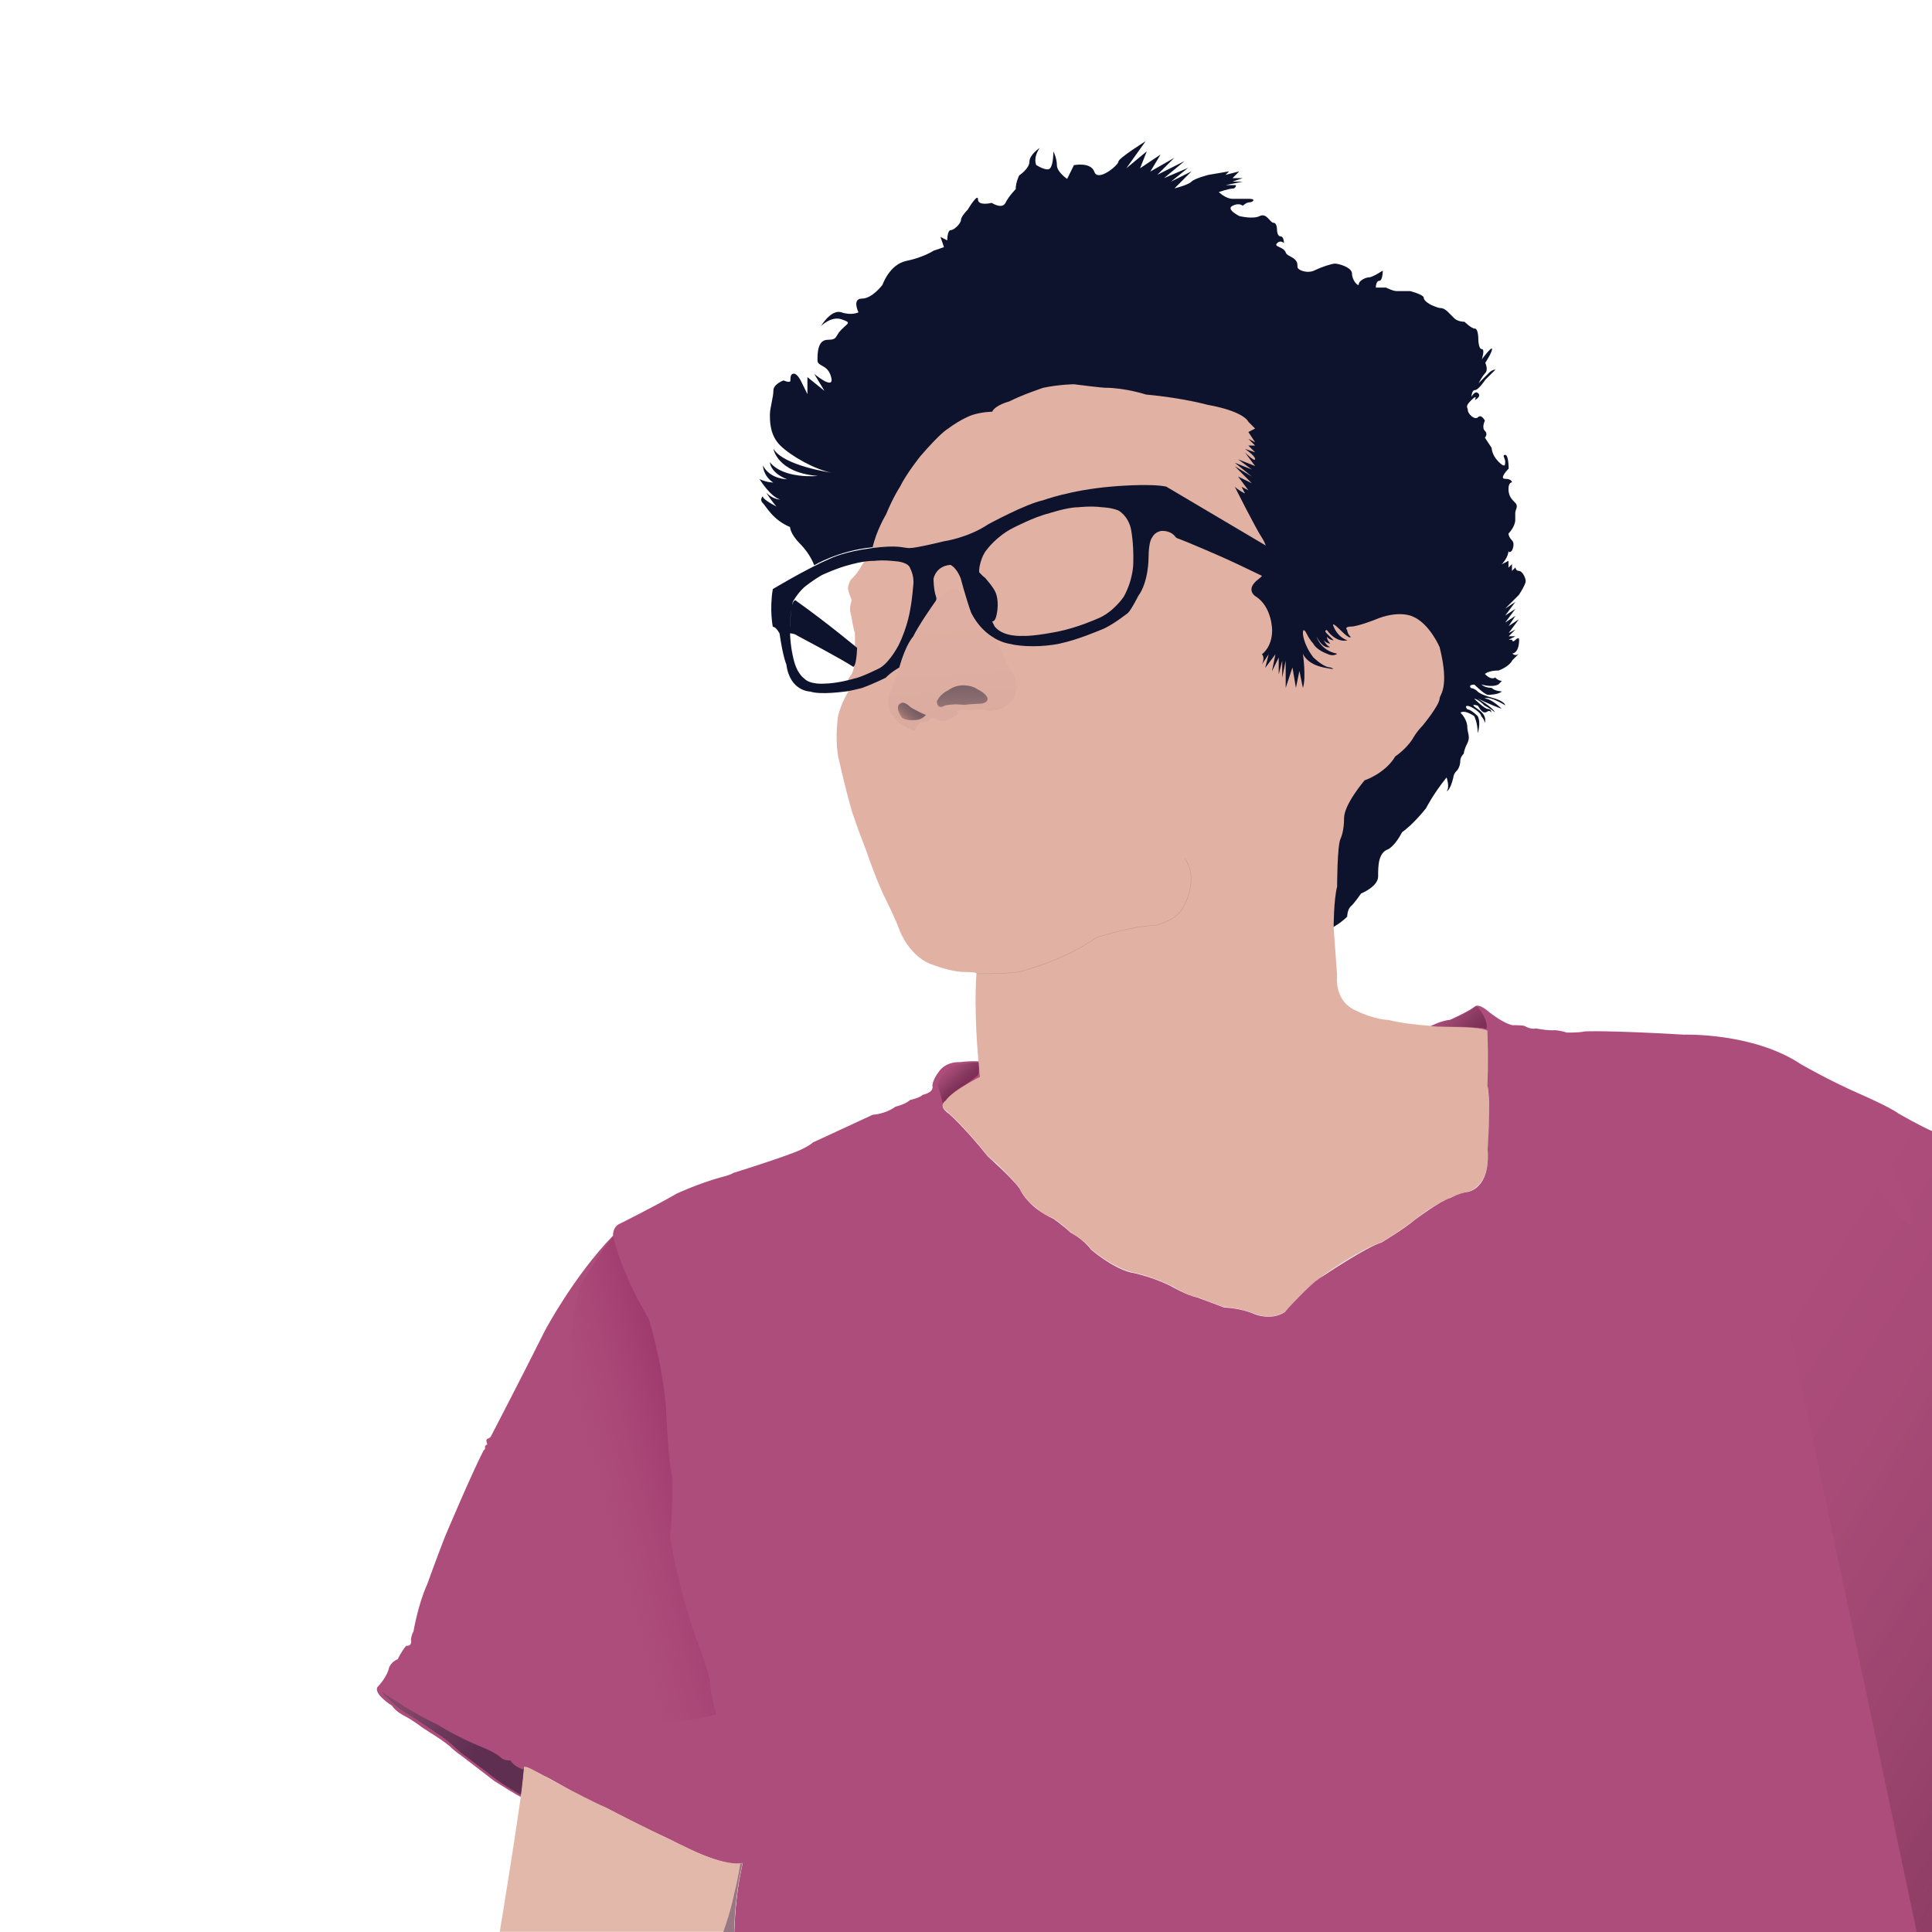 <?xml version="1.0" encoding="utf-8"?>
<!-- Generator: Adobe Illustrator 26.4.1, SVG Export Plug-In . SVG Version: 6.00 Build 0)  -->
<svg version="1.1" id="Layer_1" xmlns="http://www.w3.org/2000/svg" xmlns:xlink="http://www.w3.org/1999/xlink" x="0px" y="0px"
	 viewBox="0 0 999 999" style="enable-background:new 0 0 999 999;" xml:space="preserve">
<style type="text/css">
	.st0{fill:#0D132C;}
	.st1{fill:#E1B2A4;}
	.st2{opacity:0.14;fill:none;stroke:#000000;stroke-width:0.25;stroke-miterlimit:10;enable-background:new    ;}
	.st3{fill:url(#SVGID_1_);}
	.st4{fill:url(#SVGID_00000135667800816326788040000014578287434664956561_);}
	.st5{fill:url(#SVGID_00000146491948139276061940000016924487998147170954_);}
	.st6{fill:#AD4D7B;}
	.st7{fill:#E2B8AB;}
	.st8{fill:#987785;}
	.st9{fill:url(#SVGID_00000098910279336410874210000008640939273900474554_);}
	.st10{fill:url(#SVGID_00000090288921979113903250000005558951269616622987_);}
	.st11{fill:url(#SVGID_00000065074771766834285610000004362182871076394383_);}
	.st12{fill:url(#SVGID_00000088844164184285411820000009927102242953781410_);}
	.st13{fill:url(#SVGID_00000010284472627993732610000015856119409699680905_);}
</style>
<g>
	<g id="Face">
		<path class="st0" d="M703.8,462c0,0,8.8-3.5,8.8-8.8s0-12.4,5.3-14.1c0,0,3.5-1.8,7.1-8.8c0,0,5.3-3.5,12.4-12.4
			c0,0,3.5-7.1,10.6-15.9c0,0,1.8,5.3,0,7.1c0,0,1.8,0,3.5-7.1c0,0,0-1.8,1.8-3.5c0,0,1.8-1.8,1.8-5.3c0,0,0-1.8,1.8-3.5
			c0,0,0-1.8,1.8-5.3c1.8-3.5,0-5.3,0-8.8c0,0,0-3.5-3.5-7.1c0,0,1.8-1.8,7.1,1.8c0,0,1.8,3.5,1.8,8.8c0,0,1.8-5.3,0-8.8
			c0,0-3.5-3.5-5.3-3.5c0,0-1.8-1.8,0-1.8s7.1,3.5,7.1,5.3c0,0,1.8,1.8,1.8,3.5c0,0,1.8-3.5-3.5-7.1c-5.3-3.5,0-1.8,0-1.8
			s1.8,3.5,3.5,3.5s1.8-1.8,3.5,0c0,0,0-1.8-1.8-1.8s-7.1-5.3-7.1-5.3s1.8,0,5.3,3.5c0,0,3.5,1.8,5.3,3.5c0,0,0-1.8-8.8-7.1
			c0,0,7.1,3.5,12.4,5.3c0,0-5.3-5.3-8.8-5.3c0,0,1.8-1.8,10.6,3.5c0,0,0-1.8-5.3-3.5c0,0-6.9-1.7-8.8-3.5c0,0,0,0-0.1-0.1
			c-1.8-1.8-3.5-1.8-3.5-1.8s-1.8-1.8,1.8-1.8c0,0,5.3,5.3,7.1,5.3c0,0,5.3,0,7.1-1.8c0,0-3.5,0-5.3-1.8c0,0-3.5,0-5.3-1.8
			c0,0,5.3,1.8,8.8,0l1.8-1.8c0,0-1.8,0-3.5-1.8c0,0-1.8,1.8-5.3-1.8c0,0,1.8-1.8,7.1-1.8c0,0,5.3-1.8,7.1-5.3c0,0,1.8-1.8,3.5-3.5
			c0,0-1.8,1.8-3.5,0c0,0,3.5,0,3.5-7.1c0,0,0-1.8-1.8,0s-1.8,0-1.8,0h-1.8l3.5-1.8h-3.5l3.5-3.5l-3.5,1.8l5.3-7.1l-5.3,3.5l3.5-5.3
			l-5.3,3.5l5.3-7.1l-5.3,3.5l5.3-7.1l-5.3,3.5l7.1-7.1c0,0,3.5-5.3,3.5-7.1s-1.8-5.3-3.5-5.3s-1.8-1.8-1.8-1.8l-1.8,1.8v-3.5
			l-1.8,1.8v-3.5l-3.5,1.8c0,0,3.5-3.5,3.5-7.1c0,0,0,1.8,1.8,0c0,0,1.8-3.5,0-5.3s-1.8-3.5-1.8-3.5s3.5-3.5,3.5-7.1v-3.5
			c0-1.8,1.8-3.5,0-5.3c-1.8-1.8-3.5-3.5-3.5-7.1s1.8-3.5,1.8-3.5s0-1.8-3.5-1.8s1.8-5.3,1.8-5.3s0-7.1-1.8-7.1s0,1.8,0,3.5
			s0,3.5-3.5,0s-3.5-7.1-3.5-7.1l-3.5-5.3c0,0,1.8-1.8,0-3.5s0-5.3,0-5.3s-1.8-3.5-3.5-1.8c-1.8,1.8-5.3-1.8-5.3-3.5
			s-1.8-1.8,1.8-5.3c3.5-3.5,1.8,0,1.8,0s3.5-1.8,1.8-3.5c-1.8-1.8-3.5,1.8-3.5,1.8s0-3.5,1.8-3.5s5.3-5.3,5.3-5.3l5.3-5.3
			c0,0-1.8,0-3.5,1.8l-5.3,5.3c0,0,1.8-3.5,3.5-5.3s0-5.3,0-5.3s3.5-5.3,3.5-7.1s-5.3,5.3-5.3,5.3s1.8-5.3,0-5.3s-1.8-5.3-1.8-5.3
			s0-5.3-1.8-5.3s-5.3-3.5-5.3-3.5s-3.5,0-5.3-1.8c-1.8-1.8-3.5-3.5-3.5-3.5s-1.8-1.8-3.5-1.8s-5.3-1.8-5.3-1.8s-3.5-1.8-3.5-3.5
			s-7.1-3.5-7.1-3.5h-7.1c-1.8,0-5.3-1.8-5.3-1.8h-5.3c0,0,0-3.5,1.8-3.5s1.8-5.3,1.8-5.3s-5.3,3.5-7.1,3.5s-5.3,1.8-5.3,3.5
			s-3.5-1.8-3.5-5.3s-7.1-5.3-8.8-5.3s-7.1,1.8-10.6,3.5c-3.5,1.8-8.8,0-8.8-1.8s0-3.5-3.5-5.3s-1.8-1.8-3.5-3.5s-5.3-1.8-3.5-3.5
			c1.8-1.8,3.5,0,3.5,0s0-3.5-1.8-3.5s-1.8-3.5-1.8-3.5s0-3.5-1.8-3.5s-3.5-5.3-7.1-3.5s-10.6,0-10.6,0s-7.1-3.5-3.5-5.3
			s5.3,0,5.3,0s1.8-1.8,3.5-1.8s3.5-1.8,0-1.8h-8.8c-3.5,0-7.1-3.5-7.1-3.5s5.3-1.8,7.1-1.8s1.8-1.8,1.8-1.8h-5.3l8.8-1.8h-5.3
			l5.3-1.8h-5.3l3.5-3.5l-7.1,1.8l1.8-1.8l-10.6,1.8c0,0-7.1,1.8-8.8,3.5c-1.8,1.8-8.8,3.5-8.8,3.5l8.8-8.8l-10.6,5.3l8.8-7.1
			l-12.4,5.3l10.6-8.8l-14.1,7.1l8.8-8.8l-12.4,7.1l5.3-8.8l-10.6,7.1l3.5-8.8l-10.6,8.8L592.4,73c0,0-14.1,8.8-14.1,10.6
			s-10.6,10.6-12.4,5.3c-1.8-5.3-10.6-3.5-10.6-3.5l-3.5,7.1c0,0-5.3-3.5-5.3-7.1s-1.8-7.1-1.8-7.1s0,7.1-1.8,8.8s-7.1-1.8-7.1-1.8
			s-1.8-3.5,1.8-8.8c0,0-5.3,3.5-5.3,7.1s-5.3,7.1-5.3,7.1s-1.8,3.5-1.8,7.1c0,0-3.5,3.5-5.3,7.1c-1.8,3.5-7.1,0-7.1,0
			s-7.1,1.8-7.1-1.8s-5.3,5.3-5.3,5.3s-3.5,3.5-3.5,5.3s-3.5,5.3-5.3,5.3s-1.8,5.3-1.8,5.3l-3.5-1.8l1.8,5.3l-5.3,1.8
			c0,0-5.3,3.5-14.1,5.3c-8.8,1.8-12.4,12.4-12.4,12.4s-5.3,7.1-10.6,7.1s-1.8,7.1-1.8,7.1s-3.5,1.8-8.8,0s-10.6,7.1-10.6,7.1
			s5.3-5.3,10.6-3.5c5.3,1.8,3.5,1.8,0,5.3s-1.8,5.3-7.1,5.3s-5.3,7.1-5.3,10.6s5.3,1.8,7.1,8.8c1.8,7.1-8.8-1.8-8.8-1.8l5.3,8.8
			l-8.8-7.1v8.8l-3.5-7.1c0,0-1.8-3.5-3.5-3.5s-1.8,1.8-1.8,3.5s-3.5,0-3.5,0s-5.3,1.8-5.3,5.3s-1.8,8.8-1.8,12.4s0,10.6,5.3,15.9
			s17.7,12.4,26.5,14.1c0,0-24.8-3.5-30-12.4c0,0,1.8,12.4,23,14.1c0,0-17.7,1.8-24.8-7.1c0,0,0,5.3,8.8,8.8c0,0-8.8,0-12.4-7.1
			c0,0,0,5.3,5.3,8.8c0,0-3.5,0-7.1-1.8c0,0,5.3,8.8,10.6,10.6c0,0-3.5,0-7.1-3.5c0,0,3.5,5.3,5.3,7.1c0,0-7.1-3.5-7.1-5.3l0,0l0,0
			c0,0-1.8,1.8,0,3.5c1.8,1.8,5.3,8.8,14.1,12.4c0,0,0,3.5,5.3,8.8s7.2,11,7.2,11s12.2-7.5,29.9-9.3c17.7-1.8,63.6,76,63.6,76
			l70.7,83.1l99,35.4l5.3,1.8c0,0,3.5-1.8,7.1-5.3c0,0,0-3.5,1.8-5.3C700.3,467.2,703.8,461.9,703.8,462"/>
		<path class="st1" d="M504.9,503.5c0,0-1.8,19.4,1.8,53c0,0-14.1,7.1-17.7,12.4c0,0-3.5,1.8,0,5.3c0,0,8,6.2,22.1,23.9
			c0,0,7.1,5.3,15.9,15.9c0,0,1.8,5.3,8.8,10.6c0,0,3.5,3.5,8.8,5.3c0,0,5.3,3.5,8.8,7.1c0,0,8.8,5.3,10.6,8.8
			c0,0,12.4,10.6,23,12.4c0,0,8.8,1.8,19.5,7.1c0,0,8.8,5.3,12.4,5.3c0,0,8.8,3.5,14.1,5.3c0,0,7.1,0,15.9,3.5
			c0,0,12.4,5.3,19.5-5.3c0,0,5.3-7.1,17.7-15.9c0,0,17.7-12.4,28.3-15.9c0,0,8.8-5.3,15.9-10.6c0,0,14.1-12.4,30-15.9
			c0,0,10.5-3.5,8.9-21c0-0.1,0-0.2,0-0.2c0,0,1.8-15.9,0-33.6v-28.3c0,0-3.5-1.8-17.7-1.8c0,0-19.5,0-33.6-3.5c0,0-7.1,0-17.7-5.3
			s-8.8-17.7-8.8-17.7l-1.8-24.8c0,0,0-14.1,1.8-21.2c0,0,0-21.2,1.8-24.8c0,0,1.8-3.5,1.8-10.6s10.6-19.5,10.6-19.5
			s10.6-3.5,15.9-12.4c0,0,5.3-3.5,8.8-8.8c0,0,1.8-3.5,5.3-7.1c0,0,8.8-10.6,8.8-14.1c0-1.8,5.3-5.3,0-26.5c0,0-5.3-12.4-14.1-15.9
			c0,0-7.1-3.5-19.5,1.8c0,0-8.8,3.5-12.4,3.5c0,0-3.5,0-1.8,1.8c0,0,0,1.8,1.8,3.5c0,0,0,1.8-5.3-3.5c-5.3-5.3-3.5-1.8-3.5-1.8
			s1.8,5.3,7.1,7.1c0,0-5.3,1.8-10.6-5.3c0,0-1.8,0,0,1.8l3.5,3.5c0,0-1.8,0-3.5-1.8c0,0,0,1.8,1.8,3.5c0,0-1.8,0-3.5-1.8
			c0,0,1.8,3.5,3.5,3.5c0,0-3.5,1.8-7.1-5.3c0,0,1.8,7.1,10.6,8.8c0,0-1.8,1.8-5.3,0c0,0-5.3-1.8-7.1-5.3c0,0-1.8-1.8-3.5-5.3
			c0,0-1.8-3.5-1.8,0c0,0,0,5.3,5.3,12.4c0,0,5.3,5.3,8.8,5.3c0,0,5.3,1.8-3.5,0c-8.8-1.8-10.6-7.1-10.6-7.1s1.8,12.4,0,17.7
			l-1.8-8.8l-1.8,8.8l-1.8-10.6l-3.5,10.6v-14.1l-1.8,8.8v-8.8l-1.8,7.1V340l-3.5,7.1l1.8-8.8l-5.3,7.1l1.8-7.1l-3.5,5.3
			c0,0,1.8-3.5,0-5.3c0,0,5.3-3.5,5.3-12.4c0,0,0-12.4-8.8-17.7c0,0-5.3-3.5,1.8-8.8s5.3-15.9,1.8-21.2
			c-3.5-5.3-14.1-26.5-14.1-26.5s1.8,1.8,5.3,3.5l-1.8-3.5l3.5,1.8l-5.3-7.1l7.1,3.5l-8.8-8.8l8.8,5.3l-8.8-7.1l8.8,3.5l-7.1-5.3
			l8.8,3.5l-5.3-7.1c0,0,5.3,5.3,5.3,3.5s-5.3-5.3-5.3-5.3l5.3,1.8l-3.5-3.5h3.5l-3.5-3.5l3.5,1.8l-3.5-5.3l3.5-1.8l-3.5-3.5
			c0,0-1.8-5.3-21.2-8.8c0,0-12.4-3.5-31.8-5.3c0,0-10.6-3.5-21.2-3.5c0,0-1.8,0-15.9-1.8c0,0-7.1,0-15.9,1.8c0,0-10.6,3.5-17.7,7.1
			c0,0-7.1,1.8-8.8,5.3c0,0-5.3,0-10.6,1.8c0,0-5.3,1.8-12.4,7.1c0,0-3.5,1.8-14.1,14.1c0,0-7.1,8.8-10.6,15.9c0,0-3.5,5.3-7.1,14.1
			c0,0-5.3,8.8-7.1,17.7c0,0-1.8,3.5-5.3,8.8c-0.6,0.9-1.8,3.5-5.3,7.1c0,0-1.8,1.8-1.8,5.3c0,0.5,1.7,4.8,1.8,5.3
			c0.3,1.6-1.8,3.5,0,8.8c0,0,0,1.8,1.8,8.8V340c0,0,0,5.3-1.8,8.8c0,0-1.8,1.8-1.8,3.5v5.3l0,0c0,0-3.5,5.3-5.3,12.4
			c0,0-1.8,10.6,0,21.2c0,0,3.5,15.9,7.1,28.3c0,0,3.5,10.6,7.1,19.5c0,0,5.3,15.9,10.6,26.5c5.3,10.6,7.1,15.9,7.1,15.9
			s5.3,14.1,17.7,17.7c0,0,8.8,3.5,15.9,3.5S504.9,503.6,504.9,503.5L504.9,503.5z"/>
		<path class="st1" d="M446.7,290.7c0,0-1.6,2.4-2.3,3.7c0,0-1.1,1.8-2,2.8c0,0-0.5,0.6-1.4,1.5c0,0-1.3,1.1-1.6,2.1
			c0,0-1.2,2.9-0.9,3.9s0.7,2.9,1.8,5.3c0,0,0,1-0.5,2.6c0,0-0.5,2.2-0.1,3.8c0,0,0.2,1.5,0.6,2.4c0,0,0.6,4.8,1.8,8.8v12.7
			c0,0,0,4.9-1.8,8.5c0,0-1.8,1.8-1.8,3.4c0,0,6.5-2,10.4-3.8c0,0,4.8-2.1,5.7-2.7c0,0,2.4-1.2,4.3-3.6c0,0,3.4-4.1,4-5.4
			c0,0,3.2-5.4,3.4-6.7c0,0,1.8-4.8,2.2-6c0,0,1.6-5.2,1.9-7.5c0,0,1.4-8.3,1.5-10.5c0,0,0.3-3.8,0.4-4.4c0,0,0-3-0.7-5.2
			c0,0-0.8-2.4-1.5-3.3c0,0-1.1-1.4-3.9-2.1c0,0-4.8-0.9-8.6-0.9c0,0-3.8,0-5.3,0.2C452.3,290.3,447.9,290.3,446.7,290.7
			L446.7,290.7z"/>
		<path id="glass" class="st0" d="M695,309.9c-15.9-12.4-35.4-24.8-35.4-24.8L603,251.6c-8.8-1.8-28.3,0-28.3,0
			c-21.2,1.8-35.4,7.1-35.4,7.1c-8.8,1.8-28.3,12.4-28.3,12.4c-10.6,7.1-23,8.8-23,8.8s-14.1,3.5-17.7,3.5s-5.3-1.8-19.5,0
			c-14.1,1.8-21.2,5.3-21.2,5.3c-12.4,5.3-30,15.9-30,15.9c-1.8,10.6,0,19.5,0,19.5c1.8,0,3.5,3.5,3.5,3.5
			c1.8,12.4,3.5,15.9,3.5,15.9c1.8,14.1,12.4,14.1,12.4,14.1c5.3,1.8,17.7,0,17.7,0c1.8,0,8.8-1.8,8.8-1.8
			c5.3-1.8,12.4-5.3,12.4-5.3c3.5-3.5,7.1-5.3,7.1-5.3c3.5-12.4,7.1-15.9,7.1-15.9c2.9-5.9,9.5-15.4,11.7-18.5
			c0.4-0.6,0.5-1.3,0.3-2c-1.4-3.7-1.4-9.6-1.4-9.6c1.8-7.1,8.8-7.1,8.8-7.1c3.5,1.8,5.3,7.1,5.3,7.1c1.8,7.1,5.3,17.7,5.3,17.7
			c7.1,14.1,19.4,15.9,19.4,15.9c7.1,1.8,17.7,1.8,26.5,0c0.1,0,0.2,0,0.3-0.1c8.8-1.8,20.9-7,20.9-7c5.3-1.8,14.1-8.8,14.1-8.8
			c1.8-1.8,5.3-8.8,5.3-8.8c5.3-7.1,5.3-19.5,5.3-19.5c0-8.8,1.8-10.6,1.8-10.6c1.8-3.5,5.3-3.5,5.3-3.5c4.1,0,6.1,2.1,6.8,3.1
			c0.2,0.3,0.5,0.5,0.9,0.7c5.8,2.1,20.6,8.6,20.6,8.6c12.4,5.3,37.1,17.7,37.1,17.7c8.8,3.5,14.1,1.8,14.1,1.8
			c1.8,0,23,14.1,23,14.1c3.5,3.5,3.5,0,3.5,0L695,309.9L695,309.9z M408.4,324.6c0,0,0-4.7,0.9-9.9
			C409.2,315.2,408.5,320.2,408.4,324.6C408.4,324.6,408.4,324.6,408.4,324.6L408.4,324.6z M472.3,301.9c0,0-0.6,7.8-1.5,12.4
			c0,0-1.2,9.3-6.1,19.2c0,0-4.3,8.6-9.7,11.9c0,0-9.7,4.9-13.4,5.5c0,0-8.2,2.5-15.5,2.6c0,0-7.3,0.6-10.3-2.7c0,0-4-2.5-5.7-11
			c0,0-1.3-5-1.6-12.3c0,0,2.3,0,3.8,1.2c0,0,22.6,11.9,28.9,16.1c0,0,1.6,0.2,2-9.8c0,0-15.3-12.8-31.2-24.1c0,0-1.4-1.9-2.4,2
			c0.1-0.6,0.2-1.2,0.4-1.8c0,0,2.1-4,5.9-7.5c0,0,4.1-3.4,9.2-6.3c0,0,8-3.7,14.1-5.2c0,0,7.2-2.2,13-2.1c0,0,4-0.6,10.8,0.2
			c0,0,5.5,0.2,7.3,2.9C470.3,293.4,472.7,296.9,472.3,301.9L472.3,301.9z M586,291.2c0,0,0.1,8.2-4.9,17.3c0,0-5.5,8.4-14.1,11.6
			c0,0-10,4.5-20.1,6.5c0,0-12.3,2.5-18,2.2c0,0-10.2,0.8-14.6-4.9c0,0-0.5-1-1.3-2.6c0.8,0.1,1.7-0.6,2.3-3.3
			c1.6-7.3-0.5-11.6-0.5-11.6c-1-2.7-5.6-7.8-5.6-7.8c-0.5-0.2-1.7-1.4-2.9-2.7c0-0.7,0-1.5,0.1-2.2c0,0,0.8-5.9,3.8-9.4
			c0,0,5-7,13.8-11.4c0,0,11-5.7,18.2-7.4c0,0,9.6-3.2,15.2-3.2c0,0,6.9-0.8,12.5,0c0,0,4.5,0.1,8.3,1.6c0,0,4.8,2.4,6.5,9.2
			C584.7,273.1,586.3,279.9,586,291.2L586,291.2z"/>
		<path class="st2" d="M504.9,503.5c0,0,12,0.1,20.4-0.7c0.7-0.1,1.4-0.2,2.1-0.4c4.7-1.2,22.8-6.3,37.5-16.3
			c1.2-0.8,2.5-1.5,3.9-1.9c5.1-1.5,18-5.2,26.5-5.6c1.1,0,2.1-0.2,3.2-0.4c3.6-1,11.5-3.8,14.2-10.8c0,0,7.2-13.2,0-23.4"/>
		<g id="Nose">
			
				<linearGradient id="SVGID_1_" gradientUnits="userSpaceOnUse" x1="509.133" y1="295.381" x2="486.673" y2="762.961" gradientTransform="matrix(1 0 0 -1 0 1000)">
				<stop  offset="0" style="stop-color:#7A4B4B"/>
				<stop  offset="4.000000e-02" style="stop-color:#825352"/>
				<stop  offset="0.24" style="stop-color:#AA7B74"/>
				<stop  offset="0.4" style="stop-color:#C2938A"/>
				<stop  offset="0.49" style="stop-color:#CC9D92"/>
				<stop  offset="0.58" style="stop-color:#D3A498"/>
				<stop  offset="0.77" style="stop-color:#DDAEA1"/>
				<stop  offset="1" style="stop-color:#E1B2A4"/>
			</linearGradient>
			<path class="st3" d="M488,307.1c0,0-6.3,6.9-8.3,10c-2,3-5.4,8.6-7.5,12.3c0,0-4.1,4.7-7.1,15.9c0,0-2.7,5.9-3,8.7
				c0,0-1.1,3.4-2.4,4.9c0,0-1,3.5,0,7c0,0-0.6,2.4,5.6,8c0,0,4,3.1,7.6,3.8c0,0,2.5-5.5,4.5-4.2c0,0,3.3-0.5,3.6-1.8
				c0,0,2.3-0.7,4.7,0.9c0,0,3.8,0.8,7.1-1.7c0,0,4-1.5,2-3c0,0-0.1-1.4,4-0.9c0,0,4.2,0.5,6.4-0.4c0,0,3.5,0.1,6.5,1.1
				c0,0,5.5-0.6,7.2-1.8c0,0,5.9-3.2,5.9-7.5c0,0,3.7-5.5-4.5-15.4c0,0-4.3-11.8-6.6-13.3c0,0-6.6-3.2-11.5-12.7c0,0-3.4-8.8-6-11
				C496.3,306,494.1,302.4,488,307.1L488,307.1z"/>
			
				<linearGradient id="SVGID_00000067233764141277094990000010618938155041020329_" gradientUnits="userSpaceOnUse" x1="467.763" y1="628.408" x2="477.613" y2="639.238" gradientTransform="matrix(1 0 0 -1 0 1000)">
				<stop  offset="0" style="stop-color:#7A4B4B;stop-opacity:0.5"/>
				<stop  offset="0.12" style="stop-color:#52353E;stop-opacity:0.5"/>
				<stop  offset="0.27" style="stop-color:#2E2133;stop-opacity:0.5"/>
				<stop  offset="0.43" style="stop-color:#18142C;stop-opacity:0.5"/>
				<stop  offset="0.61" style="stop-color:#11112A;stop-opacity:0.5"/>
			</linearGradient>
			<path style="fill:url(#SVGID_00000067233764141277094990000010618938155041020329_);" d="M466.7,363.3c0,0,1.9,0.1,4,2.3
				c0,0,3.8,2.4,8.1,4.1c0,0-1.8,2.1-4.4,2.5c0,0-5.3,0.9-8-1.1C466.5,371.2,461.4,364.6,466.7,363.3L466.7,363.3z"/>
			
				<linearGradient id="SVGID_00000160874367242456481460000013772448151639043237_" gradientUnits="userSpaceOnUse" x1="497.681" y1="632.07" x2="497.121" y2="658.29" gradientTransform="matrix(1 0 0 -1 0 1000)">
				<stop  offset="0" style="stop-color:#5A4355;stop-opacity:0.5"/>
				<stop  offset="0.3" style="stop-color:#31273D;stop-opacity:0.5"/>
				<stop  offset="0.61" style="stop-color:#11112A;stop-opacity:0.5"/>
			</linearGradient>
			<path style="fill:url(#SVGID_00000160874367242456481460000013772448151639043237_);" d="M484.4,362.8c0,0,1.3-3.7,5.8-5.8
				c0,0,3.7-3,8.6-2.6c0,0,3.9,0,6.8,2.1c0,0,4.3,2,5,4.5c0,0,0.7,2-2.8,2.8c0,0-5.8,0.2-9.1,0.7c0,0-4.4-0.5-6.1-0.2
				c0,0-3.4,0.2-4.2,0.6C488.3,364.9,484.9,367.3,484.4,362.8z"/>
		</g>
	</g>
	<g id="body">
		<path class="st6" d="M384,963.5c0,0-7.5,3.7-38.1-12.6c0,0-13.4-6-32.5-16.1c0,0-11.5-4.5-17.3-8.3c0,0-12.1-7.2-14.8-8.2
			c0,0-7.2-4.1-10.3-4.5c0,0-0.2,7.3-1.7,15.3c0,0-0.3,0.3-13.6-8.1c0,0-13.1-10.1-16.7-12.8c0,0-4.2-2.9-6.6-5.4
			c0,0-3.6-2.9-7.3-5.2c0,0-4-2.5-7-4.5c0,0-4.4-3.5-9.1-5.9c0,0-4.3-2.1-6.3-5.2c0,0-9.7-6-7.5-9.7c0,0,3.9-3.8,5.7-8.8
			c0,0,0.2-3.6,4.8-5.6c0,0,1.6-3.6,4.3-6.9c0,0,3.3,0.5,2.5-3.2c0,0,0.2-2.5,1.3-4.2c0,0,2.4-14.2,7.1-24.4c0,0,4.7-13.1,9.1-24.4
			c0,0,13.9-33,20.1-44.9c0,0,0.9-0.3,0.7-1.5c0,0-0.2-1.1,1.2-1.5c0,0-1.1-2.4,0-2.9c0,0,1.2-0.3,1.8-1.2c0,0,15.6-30,28-54.8
			c0,0,14.8-28,35.2-49.1c0,0-0.4-4.5,3.6-6.2c0,0,18.1-9,29.3-15.5c0,0,11.3-5.3,23.4-8.6c0,0,4.1-0.9,5.9-2.1
			c0,0,18.7-5.8,29.1-9.7c0,0,8.2-2.7,12.1-6.1c0,0,16.1-7.4,30.9-14.3c0,0,6.3-0.2,11.8-4.2c0,0,4.6-0.9,7.5-3.4
			c0,0,5.2-1.2,6.5-2.7c0,0,6.1-1.1,5-4.8c0,0,0.2-3.2,3.5-7.3c0,0,2.9-5,10.9-4.8c0,0,4.4-0.7,9.5-0.4c0,0,0.4,4.1,0.5,5.6
			c0,0,0.1,1.4,0.2,2.4c0,0-15.1,7.7-17.7,12.4c0,0-4.6,2.4,1.8,6.8c0,0,8.2,7.2,20,22c0,0,12,10.6,16.2,16.3
			c4.2,5.7,0.2,0.4,0.2,0.4s4.1,9.6,17.5,15.5c0,0,5.7,4,8.8,7.1c0,0,6.8,3.5,10.6,8.8c0,0,10.4,9.1,20.3,11.8c0,0,9.4,1.5,20.6,6.9
			c0,0,9.4,5.4,13.9,6c0,0,8.4,3.2,14.1,5.3c0,0,8.2,0.1,15.9,3.5c0,0,8.5,3.5,15.5-1.2c0,0,12.9-14.9,19.6-18.5
			c0,0,22.4-15.1,30.3-17.4c0,0,11.9-7.1,17.6-12c0,0,12.5-9.4,18.1-11.1c0,0,4.3-2.4,8.9-3.1c0,0,11.9-1.4,10.3-22.1
			c0,0,1.8-24.4-0.1-33c0,0,0.5-10.1,0-28.3c0,0-2.6-1.7-15.4-1.8c0,0-10.1-0.1-14-0.5c0,0,5.3-2.8,10.1-3.3c0,0,8.8-3.8,13-7
			c0,0,1.6-1.5,6.2,2.2c0,0,7.4,6.3,13,7.6c0,0,5.2-0.1,6.6,0.5c0,0,2.5,1.8,5.8,1.2c0,0,5.8,1.2,10,0.9c0,0,3.6,0.4,5.6,1.2
			c0,0,6,0.2,9.6-0.6c0,0,12-0.6,51.2,1.7c0,0,35.5-1.2,60.3,15.2c0,0,14.1,8.3,32,16.1c0,0,13.8,6,18.6,9.5c0,0,11.8,6.8,18.1,9.4
			l2,1V999H379.7C379.7,999,380.1,979.3,384,963.5L384,963.5z"/>
		<path class="st7" d="M258.4,999c0,0,12.2-73.7,12.6-85.3c0,0,0.5-0.9,5.4,1.9c0,0,24,13.3,37,19.1c0,0,12.5,6.5,24,12.1
			c0,0,9.6,4.6,20.1,9.7c0,0,17.3,8.6,26.5,6.8c0,0-2.4,11.7-3,17.3c0,0-1.1,9.6-1,10.4c0,0-0.2,5.4-0.4,7.9H258.4L258.4,999z"/>
		<path class="st8" d="M382.8,963.7c0,0-1.1,7.4-3.2,15.8c0,0-1.7,8.7-5.6,19.5h5.6c0,0,0-18,4.3-35.5
			C384,963.4,383.2,963.6,382.8,963.7L382.8,963.7z"/>
		
			<linearGradient id="SVGID_00000067954269455928405060000010091852941653335723_" gradientUnits="userSpaceOnUse" x1="206.92" y1="116.58" x2="270.12" y2="78.74" gradientTransform="matrix(1 0 0 -1 0 1000)">
			<stop  offset="0" style="stop-color:#5A4355;stop-opacity:0.5"/>
			<stop  offset="0.3" style="stop-color:#31273D;stop-opacity:0.5"/>
			<stop  offset="0.61" style="stop-color:#11112A;stop-opacity:0.5"/>
		</linearGradient>
		<path style="fill:url(#SVGID_00000067954269455928405060000010091852941653335723_);" d="M269.4,927.8c0,0,0.3,0.7-2-0.8
			c0,0-8.2-4.5-15.2-10.3c0,0-8.5-6.5-14-10.5c0,0-7.6-7.2-11.1-9.1c0,0-10.9-7.6-17.1-11.3c0,0-3.9-2.2-7.2-5.5
			c0,0-5.1-4.5-5.5-5.3c0,0,5.2,3,11.6,7.3c0,0,8,5.1,17.4,9.5c0,0,8.8,5.8,23.1,11.7c0,0,6.3,2.4,9.5,5.2c0,0,1.4,1.8,5.1,1.6
			c0,0,1,2.5,5.9,4.5c0,0,0.6,0.3,0.9-0.2c0,0-0.5,5.5-0.9,8.6C270,923.1,269.5,927.3,269.4,927.8L269.4,927.8z"/>
		
			<linearGradient id="SVGID_00000121977226934652129700000013269298179045742497_" gradientUnits="userSpaceOnUse" x1="299.63" y1="225.28" x2="377.89" y2="246.1" gradientTransform="matrix(1 0 0 -1 0 1000)">
			<stop  offset="0" style="stop-color:#AD4D7B;stop-opacity:0"/>
			<stop  offset="0.31" style="stop-color:#A54273;stop-opacity:0.28"/>
			<stop  offset="0.99" style="stop-color:#932861;stop-opacity:0.99"/>
			<stop  offset="1" style="stop-color:#932861"/>
		</linearGradient>
		<path style="fill:url(#SVGID_00000121977226934652129700000013269298179045742497_);" d="M317.1,639.5c0,0,3.7,18.1,18.3,42.3
			c0,0,6.3,19.4,8.9,44.9c0,0,1.1,28.6,3.2,36.3c0,0,0.5,22-1.1,31c0,0,3.7,25.7,13.5,53.2c0,0,7.5,18,7.5,26c0,0,1.7,10.3,3.1,13.1
			c0,0-54.7,19.2-69.5-32.1c0,0-22.4-77.2-4.6-132.5c0,0-4.3-34.7,4.3-58.1C300.8,663.5,310.3,647.3,317.1,639.5L317.1,639.5z"/>
		
			<linearGradient id="SVGID_00000085243959471476589900000009210669400949691561_" gradientUnits="userSpaceOnUse" x1="488.635" y1="449.095" x2="501.545" y2="434.565" gradientTransform="matrix(1 0 0 -1 0 1000)">
			<stop  offset="0" style="stop-color:#000000;stop-opacity:0"/>
			<stop  offset="0.14" style="stop-color:#040103;stop-opacity:3.000000e-02"/>
			<stop  offset="0.3" style="stop-color:#12040B;stop-opacity:0.11"/>
			<stop  offset="0.46" style="stop-color:#28091A;stop-opacity:0.24"/>
			<stop  offset="0.63" style="stop-color:#48102F;stop-opacity:0.43"/>
			<stop  offset="0.81" style="stop-color:#701949;stop-opacity:0.67"/>
			<stop  offset="0.98" style="stop-color:#A12469;stop-opacity:0.97"/>
			<stop  offset="1" style="stop-color:#A7266D"/>
		</linearGradient>
		<path style="fill:url(#SVGID_00000085243959471476589900000009210669400949691561_);" d="M487.5,570.6c0,0-1.3-5.8-2.5-8.7
			c-0.1-0.1-0.5-3.2,4.1-8c0,0,3-3.5,8.7-3.7c0,0,4-1,8.2-0.8c0,0,0.5,5.3-0.4,6.6c0,0-5.2,4.4-8.3,5.9c0,0-5.3,3.3-8.3,7
			C489,569,488.1,569.4,487.5,570.6L487.5,570.6z"/>
		
			<linearGradient id="SVGID_00000083805334527352470020000000434756857679311501_" gradientUnits="userSpaceOnUse" x1="746.924" y1="480.503" x2="767.034" y2="457.883" gradientTransform="matrix(1 0 0 -1 0 1000)">
			<stop  offset="0" style="stop-color:#000000;stop-opacity:0"/>
			<stop  offset="0.14" style="stop-color:#040103;stop-opacity:3.000000e-02"/>
			<stop  offset="0.3" style="stop-color:#12040B;stop-opacity:0.11"/>
			<stop  offset="0.46" style="stop-color:#28091A;stop-opacity:0.24"/>
			<stop  offset="0.63" style="stop-color:#48102F;stop-opacity:0.43"/>
			<stop  offset="0.81" style="stop-color:#701949;stop-opacity:0.67"/>
			<stop  offset="0.98" style="stop-color:#A12469;stop-opacity:0.97"/>
			<stop  offset="1" style="stop-color:#A7266D"/>
		</linearGradient>
		<path style="fill:url(#SVGID_00000083805334527352470020000000434756857679311501_);" d="M764.5,521.4c0,0,4.4,4.7,4.3,9.8
			c0,0,0,1.5-1.7,0.4c0,0-10.6-0.8-11.6-0.8l-15-0.4c0,0,6.2-2.6,8.2-2.8s3-1,3-1s10.5-4.8,11.3-6.2
			C762.9,520.5,764.3,520.2,764.5,521.4L764.5,521.4z"/>
		
			<linearGradient id="SVGID_00000083786256852950971500000004290622748817141122_" gradientUnits="userSpaceOnUse" x1="884.797" y1="277.051" x2="1354.937" y2="-17.569" gradientTransform="matrix(1 0 0 -1 0 1000)">
			<stop  offset="0" style="stop-color:#000000;stop-opacity:0"/>
			<stop  offset="0.14" style="stop-color:#040103;stop-opacity:3.000000e-02"/>
			<stop  offset="0.3" style="stop-color:#12040B;stop-opacity:0.11"/>
			<stop  offset="0.46" style="stop-color:#28091A;stop-opacity:0.24"/>
			<stop  offset="0.63" style="stop-color:#48102F;stop-opacity:0.43"/>
			<stop  offset="0.81" style="stop-color:#701949;stop-opacity:0.67"/>
			<stop  offset="0.98" style="stop-color:#A12469;stop-opacity:0.97"/>
			<stop  offset="1" style="stop-color:#A7266D"/>
		</linearGradient>
		<path style="fill:url(#SVGID_00000083786256852950971500000004290622748817141122_);" d="M1002,587l-49.1-25.5
			c0,0,36,55.7,35.7,69.5c-0.3,13.8-38.4-49.8-38.4-49.8s-52.3-2.8-29.8,82.7L991.1,999h11L1002,587L1002,587z"/>
	</g>
</g>
</svg>
